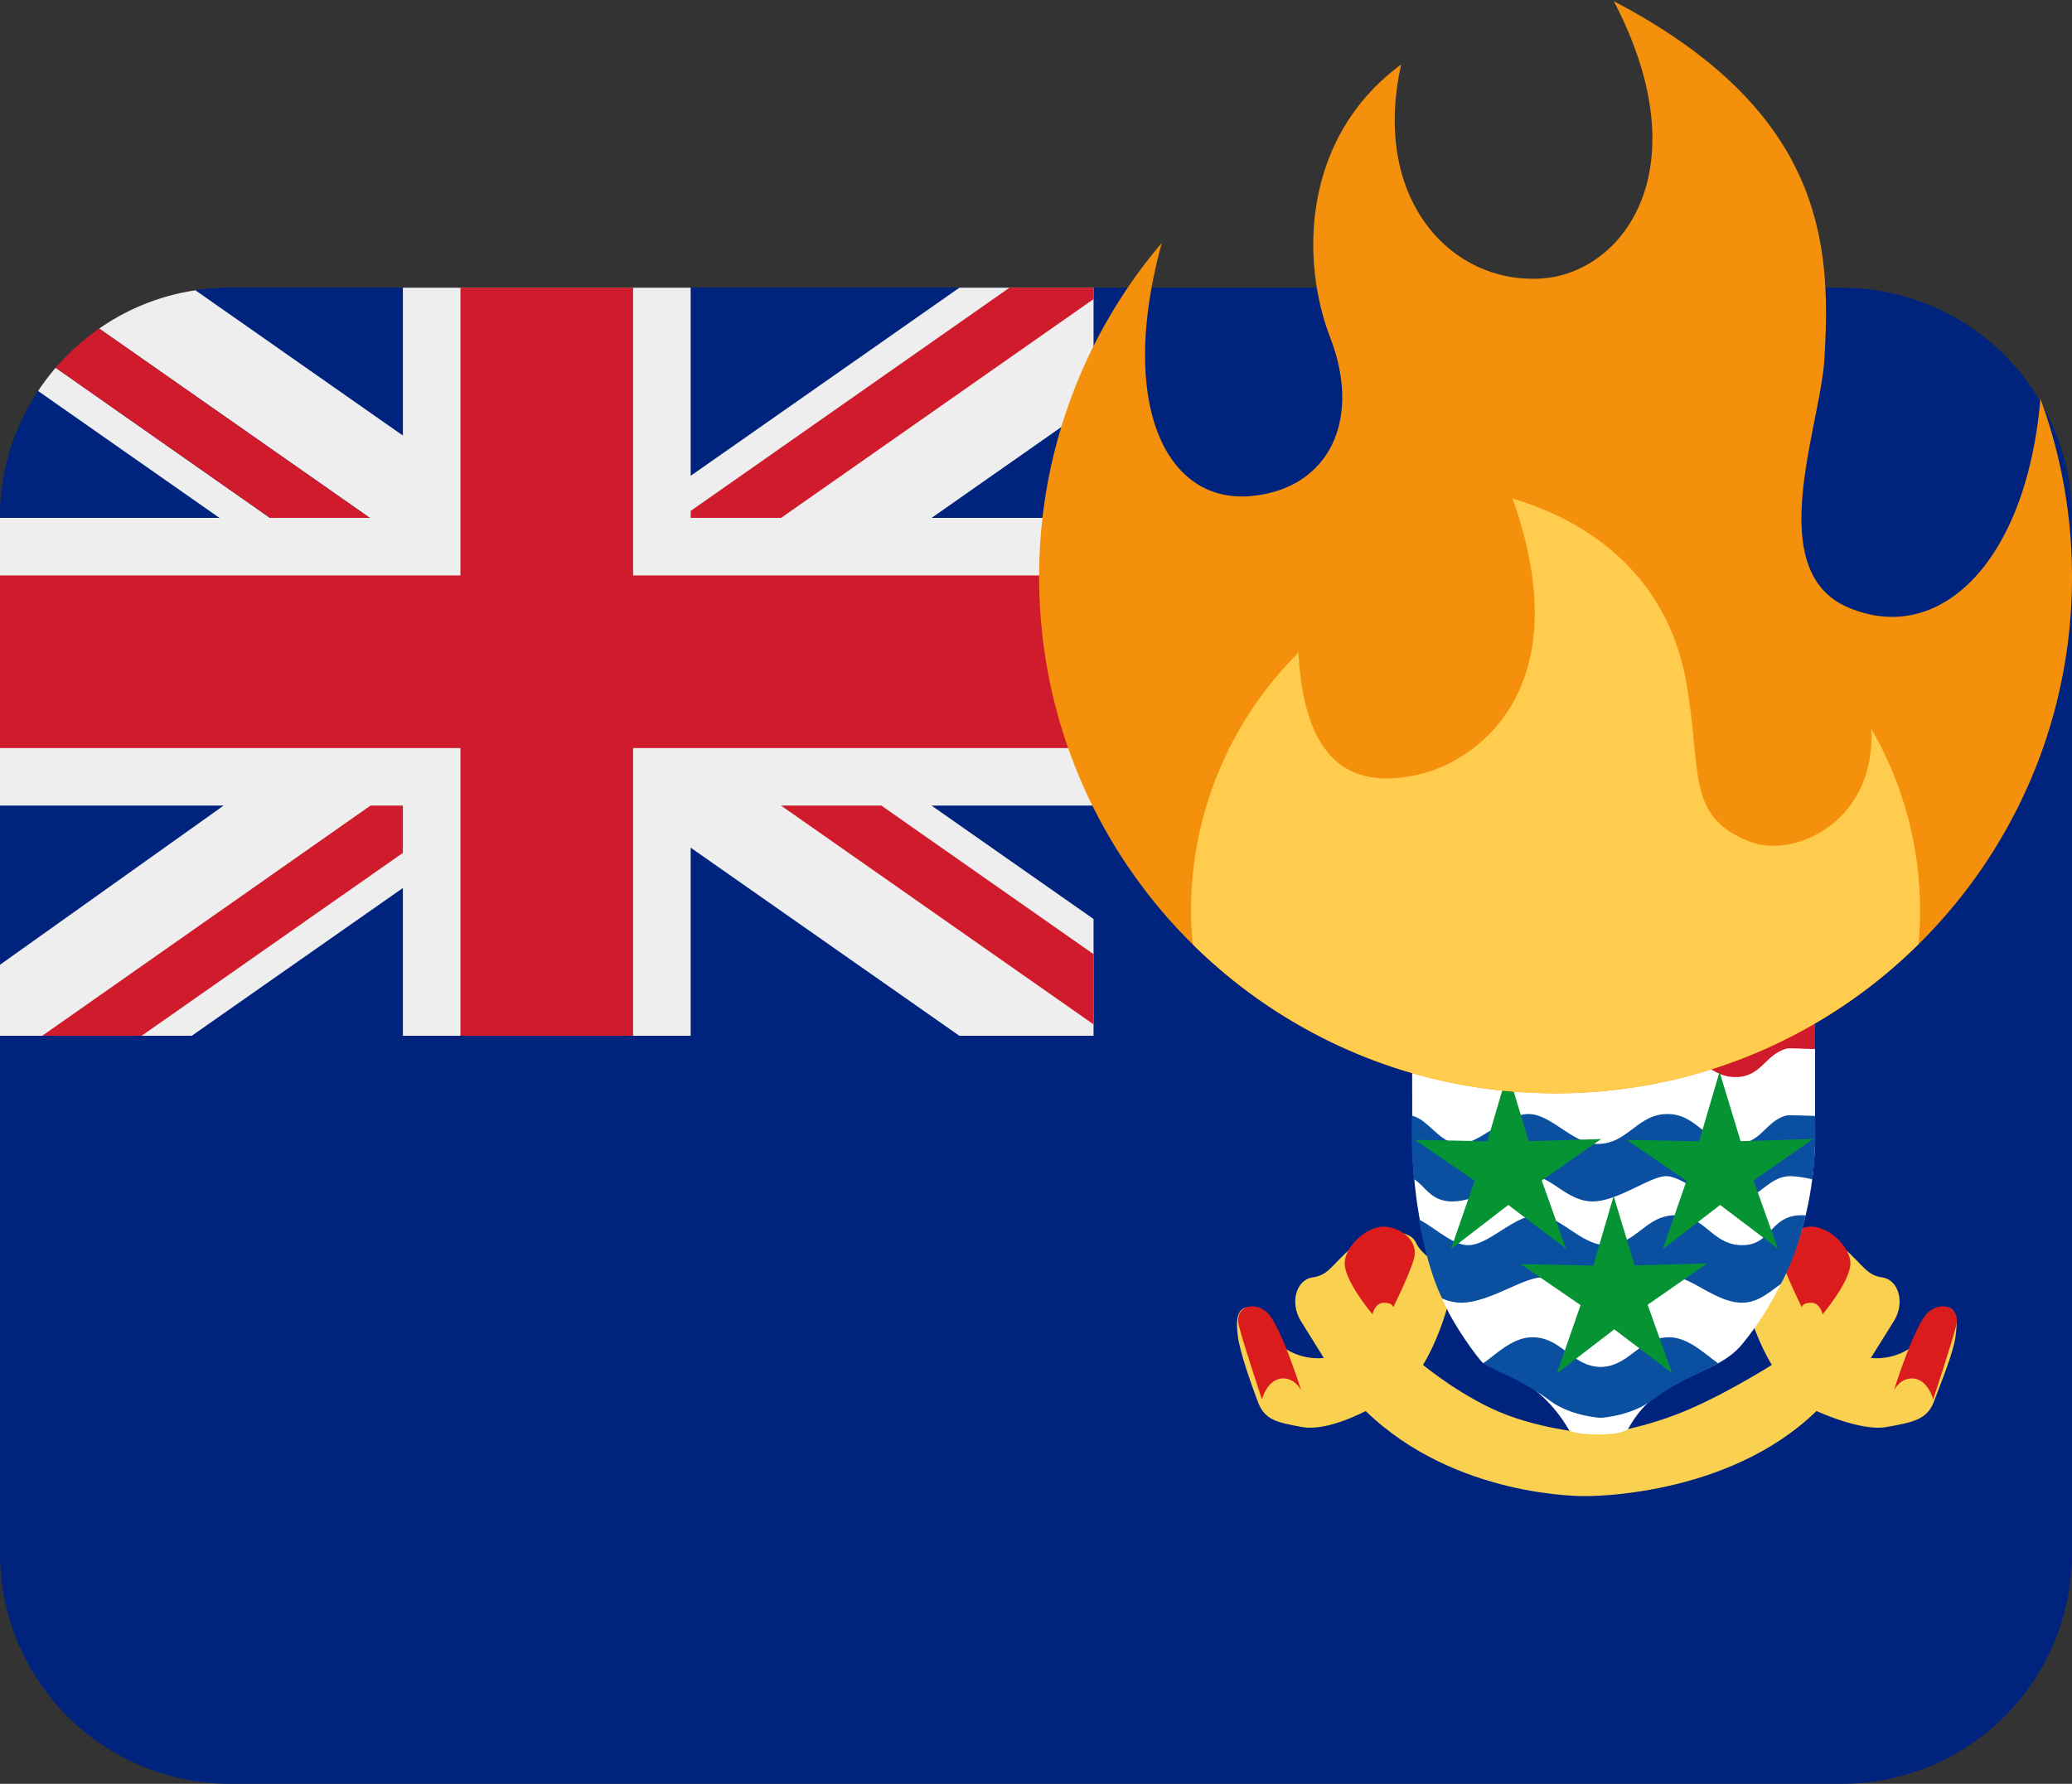 <svg xmlns="http://www.w3.org/2000/svg" width="72" height="62"><rect width="100%" height="100%" fill="#333333" stroke="none"/><path fill="#00247d" d="M64 10H8c-.41 0-.814.03-1.208.09l-.008 3.508-5.46-.008A7.968 7.968 0 0 0 0 18v36a8 8 0 0 0 8 8h56a8 8 0 0 0 8-8V18a8 8 0 0 0-8-8z"/><path fill="#f9d050" d="M67.48 45.44c-.558.08-.792.88-1.032 1.36 0 0-.558.48-1.44.4 0 0 .404-.64.802-1.282.4-.638.162-1.44-.398-1.518-.558-.082-.638-.402-1.36-1.04-.72-.64-2-.72-2.24-.16-.24.558-1.362.96-1.2 1.76.158.8.558 1.84.958 2.48 0 0-1.892 1.2-3.414 1.76-1.52.56-2.622.64-2.622.64s-1.598-.08-3.118-.64c-1.522-.56-2.968-1.76-2.968-1.76.398-.64.798-1.68.962-2.48.158-.798-.962-1.202-1.202-1.76-.24-.56-1.52-.48-2.24.16-.72.638-.798.958-1.362 1.04-.558.078-.8.878-.4 1.518s.796 1.282.796 1.282c-.88.08-1.442-.4-1.442-.4-.24-.48-.488-1.28-1.048-1.36s-.572.478-.492 1.042c.08.558.45 1.6.688 2.238.24.64.662.72 1.544.88.88.16 2.204-.558 2.204-.558C50.58 52.08 55.072 52 55.072 52s4.93.08 8.05-2.958c0 0 1.544.718 2.426.558.88-.16 1.414-.24 1.652-.88.24-.638.668-1.68.748-2.238.084-.564.094-1.122-.468-1.042z"/><path fill="#db1c1c" d="M67.176 48.638s.638-1.918.798-2.56c.16-.638-.48-.88-.958-.48-.48.402-1.202 2.722-1.202 2.722s.24-.48.72-.402c.482.082.642.72.642.72zm-3.842-2.958s.88-1.042.96-1.682c.08-.638-.8-1.44-1.442-1.36-.638.08-1.12.56-.958 1.12.16.56.718 1.682.718 1.682s0-.16.322-.16c.32 0 .4.4.4.4zm-19.482 2.958s-.64-1.918-.802-2.56c-.158-.638.48-.88.96-.48.48.402 1.202 2.722 1.202 2.722s-.24-.48-.72-.402c-.482.082-.64.72-.64.72zm3.84-2.958s-.88-1.042-.96-1.682c-.08-.638.8-1.44 1.44-1.36s1.122.56.96 1.12c-.16.56-.72 1.682-.72 1.682s0-.16-.318-.16c-.322 0-.402.4-.402.4z"/><path fill="#cf1b2b" d="M55.534 31.676h-6.462v5.856h14v-5.856z"/><path fill="#fff" d="M60.542 46.716c1.12-1.362 2.53-3.838 2.53-7.28v-2.972c-.428-.008-.89-.048-1.006-.014-.738.212-.862.986-1.758.986-1.038 0-1.322-1.04-2.362-1.04-1.042 0-1.382 1.04-2.422 1.04-.878 0-1.61-1.04-2.41-1.04s-1.686 1.04-2.406 1.04c-.636 0-1.056-.81-1.638-1l.004 3c0 2.392.486 4.292 1.054 5.728.33.834 1.246 2.084 1.412 2.214 0 0 1.89.41 2.988 2.338 0 0 .196.142 1.028.142s1.014-.184 1.014-.184c1.094-1.998 2.972-1.742 3.972-2.958z"/><path fill="#0b50a0" d="M50.462 41.758c.958 0 2.158-.878 2.798-.878s1.2.878 2.08.878 2-.878 2.56-.878 1.44.878 2.318.878c.88 0 1.2-.878 1.998-.878.16 0 .632.062.76.118.082-.522.122-1.396.094-2.212-.334-.008-.568-.02-.728-.02-.094 0-.212-.018-.346.028-.68.238-.822.966-1.692.966-1.038 0-1.322-1.04-2.362-1.04-1.042 0-1.382 1.04-2.422 1.04-.878 0-1.61-1.04-2.41-1.04s-1.686 1.04-2.406 1.04c-.494 0-.854-.49-1.262-.796a1.149 1.149 0 0 0-.372-.186c-.048 1.108.06 2.206.06 2.206.396.23.578.774 1.332.774zm7.528 4.722c-1.03 0-1.358 1.01-2.37 1.032-1.012-.022-1.342-1.032-2.37-1.032-.696 0-1.25.592-1.712.9.534.338 1.31.552 2.326 1.306.724.538 1.756.594 1.756.594s1.032-.058 1.756-.594c1.018-.754 1.794-.968 2.326-1.306-.46-.308-1.016-.9-1.712-.9zm4.622-4.242c-1.12 0-1.036 1.04-2.074 1.04-1.042 0-1.282-1.04-2.32-1.04-1.042 0-1.362 1.04-2.4 1.04-.882 0-1.602-1.04-2.402-1.04-.798 0-1.68 1.04-2.398 1.04-.548 0-1.144-.604-1.714-.894 0 0 .278 1.67.81 2.748.182.08.428.146.662.146.96 0 2.158-.878 2.8-.878.64 0 1.2.878 2.08.878s2-.878 2.56-.878 1.44.878 2.318.878c.57 0 .96-.384 1.344-.644.368-.676.646-1.456.868-2.39a1.406 1.406 0 0 0-.134-.006z"/><path fill="#059334" d="M51.682 39.668l.71-2.414.73 2.408 2.516-.072-2.064 1.44.844 2.37-2.006-1.52-1.994 1.538.824-2.378-2.076-1.422zm7.362 0l.708-2.414.732 2.408L63 39.59l-2.066 1.44.846 2.37-2.008-1.52-1.992 1.538.824-2.378-2.078-1.422z"/><path fill="#059334" d="M55.364 43.988l.708-2.416.732 2.41 2.516-.07-2.066 1.438.846 2.37-2.006-1.516-1.996 1.534.826-2.376-2.078-1.424z"/><path fill="#f9d050" d="M50.368 32.196c.5-.41.96.24 1.042.64.08.4.56.96 1.04.96 0 0 .32-.96.56-1.44s.88-.64 1.282-.48c.4.16 1.12.08 1.04.8s-.32 1.04-.32 1.04 1.44.08 2.08 0 1.362-.48 1.842-.24c.478.24 1.2.32 1.44.16s.4-.64-.16-.56c-.56.082-1.04.082-1.52.162-.48.078-2.56.16-2.56-.48s.798-.72.958-.64c.162.08 1.362-.8 1.602-.4s.24.88-.48.88-1.762-.16-1.762.08.322.4.802.4c.478 0 1.28-.32 1.838-.32.56 0 1.362-.64 1.84-.24.48.4.88.96.48 1.2-.398.24-1.84.32-2.32.24 0 0 .56.32 1.042.4.48.082 1.44.24 1.362.72-.082.48.158 1.12-.48 1.04-.64-.08-.56-.4-.4-.64s-.24-.48-.96-.4c-.718.08-1.6-.32-1.6-.32s-.24.64.08.8c0 0-.96.4-1.52.48s-1.12.32-1.12 0 .4-.8.72-.64.878-.082 1.042-.082c.158 0-.562-.48-.162-.64s-.318-.24-.718 0-2.8.88-3.602 1.2c-.798.32-1.52.24-1.84.4s-.958-.24-.64-.64c.32-.4.48-.64.72-.4s.64.16 1.2 0-.318-.32-.478-.48-.8-1.12-.8-1.36c-.01-.24-1.45-.48-.57-1.2zm2.966-6.038c-.48-.72-1.92-1.68-1.92-1.68l1.36.4s-.64-.88-1.36-1.04c.158 0 1.44.16 1.838.48 0 0-1.12-1.28-1.68-1.52 0 0 1.362.4 1.842.88l-.56-1.2s1.04.48 1.36 1.12c0 0-.32-1.28-.96-1.92 0 0 .96.562 1.284 1.04l.236-1.142.706.636.482-.888.564.918.97-1.006s-.24.78-.32 1.502c0 0 .4-.65 1.28-.97 0 0-1.12 1.716-1.28 2.356 0 0 1.6-1.584 2.64-1.984 0 0-1.442 1.69-1.84 2.33 0 0 1.2-1.036 2.318-1.356 0 0-1.44 1.522-1.68 1.842 0 0 .8-.32 1.84-.24 0 0-2.398 1.36-2.958 1.84-.562.48-4.162-.398-4.162-.398z"/><path fill="#fff" d="M52.196 29.688c-.864.158-1.1.63-1.022 1.102s.63.864 1.178.628c.55-.236.804-.352 1.024-.392.534-.098 1.258-.314 1.258-.314s.866.156 1.338 0c0 0 .864.392 1.572.078 0 0 1.73.786 2.516.472s.144-1.368-.236-1.494c-.708-.236-2.438-.472-3.776-.55-1.336-.08-3.852.47-3.852.47z"/><path fill="#073163" d="M59.894 29.758c-.294-.098-.766-.198-1.31-.286 0 0 .11.444.19.924.054.322.072.678.246.878.41.13.826.116 1.116 0 .798-.316.146-1.388-.242-1.516zm-4.686-.546c.246.288.398 1.042.742 1.514.124.076.916.428 1.59.088.074-.134-.56-1.542-.56-1.542-.318-.032-1.466-.082-1.772-.06zm-1.72 1.792c.122.074 1.086-.21 1.086-.276-.012-.126-.12-.3-.278-.652-.13-.284-.3-.516-.482-.706-.79.12-1.466.26-1.634.296.336.572.706.978 1.308 1.338z"/><path fill="#059334" d="M49.574 26.478s.24-.882 1.28-.882.56.64 1.76.72c1.202.08 5.442.64 6.08.96.64.32 1.442.24 1.84.16.4-.082.082.4-.318.64s-1.202.08-1.202.08.882.8 1.122 1.36 0 .8-.4.56-.88.24-.962-.08c-.08-.32-.878-1.44-.878-1.44s-2.32-.32-2.96.24c-.638.56-1.424.768-2.72.64-.798-.08-1.28-.48-1.118-.96.16-.48.558-.64.558-.64s-.08-.96-.398-.72c-.32.24-1.042.08-1.122-.08-.082-.158-.562-.558-.562-.558z"/><path fill="#059334" d="M52.132 26.158c.344-.206 2-.96 3.282-.88 1.28.08 2.08.4 2.958.88.882.48.8.88 1.282 1.04.48.16.24.4 0 .64s-1.042 1.6-3.602 1.52-2.8-.8-3.2-1.12-.64-1.12-.64-1.36-.478-.482-.08-.72z"/><path fill="#00493d" d="M56.934 28.558c.868-.238 2.044-.552 2.616-1.404-.368-.182-.368-.556-1.176-.996-.878-.48-1.68-.8-2.958-.88-.904-.058-1.998.302-2.682.592-.038.566-.038 1.248-.038 1.248s.72.4 1.28.88c.558.48 2.076.8 2.958.56z"/><path fill="#00247d" d="M38 36V10H8c-.64 0-1.208.09-1.208.09l-.008 3.508-5.46-.008s-.084.118-.254.41A7.977 7.977 0 0 0 0 18v18z"/><path fill="#eee" d="M38 10h-4.662L24 16.538V10H14v5.138L6.792 10.09a7.885 7.885 0 0 0-3.344 1.33L12.852 18H9.38l-7.446-5.218a8.3 8.3 0 0 0-.61.808L7.626 18H0v10h7.77L0 33.532V36h6.664L14 30.864V36h10v-6.538L33.336 36H38v-4.058L32.37 28H38V18h-5.628L38 14.058z"/><path fill="#cf1b2b" d="M22 10h-6v10H0v6h16v10h6V26h16v-6H22z"/><path fill="#cf1b2b" d="M38 10h-2.922L24 17.758V18h3.142L38 10.396zM3.448 11.42a8.104 8.104 0 0 0-1.514 1.362L9.38 18h3.47zM12.874 28L1.468 36h3.454L14 29.644V28zM38 35.604v-2.44L30.626 28H27.14z"/><path fill="#f4900c" d="M72 20.054c0-2.176-.387-4.263-1.098-6.194-.485 5.689-3.518 8.611-6.687 7.25-2.969-1.275-.968-6.246-.82-8.618.249-4.021-.013-8.623-7.317-12.45 3.035 5.806.352 9.413-2.463 9.633-3.122.243-5.982-2.684-4.926-7.434-3.418 2.519-3.518 6.758-2.463 9.5 1.1 2.859-.044 5.234-2.727 5.498-2.998.296-4.663-3.21-3.127-8.796a17.872 17.872 0 0 0-4.263 11.611C36.109 29.966 44.143 38 54.054 38 63.966 38 72 29.966 72 20.054z"/><path fill="#ffcc4d" d="M65.027 25.332c.156 3.255-2.704 4.531-4.243 3.915-2.223-.89-1.627-2.419-2.199-5.585-.572-3.167-2.771-5.366-6.025-6.334 2.375 6.685-1.317 9.149-3.252 9.589-1.976.45-3.961-.001-4.188-4.23a12.627 12.627 0 0 0-3.733 8.979c0 .389.024.771.058 1.151A17.88 17.88 0 0 0 54.054 38a17.88 17.88 0 0 0 12.61-5.183c.034-.38.058-.762.058-1.151 0-2.308-.617-4.471-1.695-6.334z"/></svg>